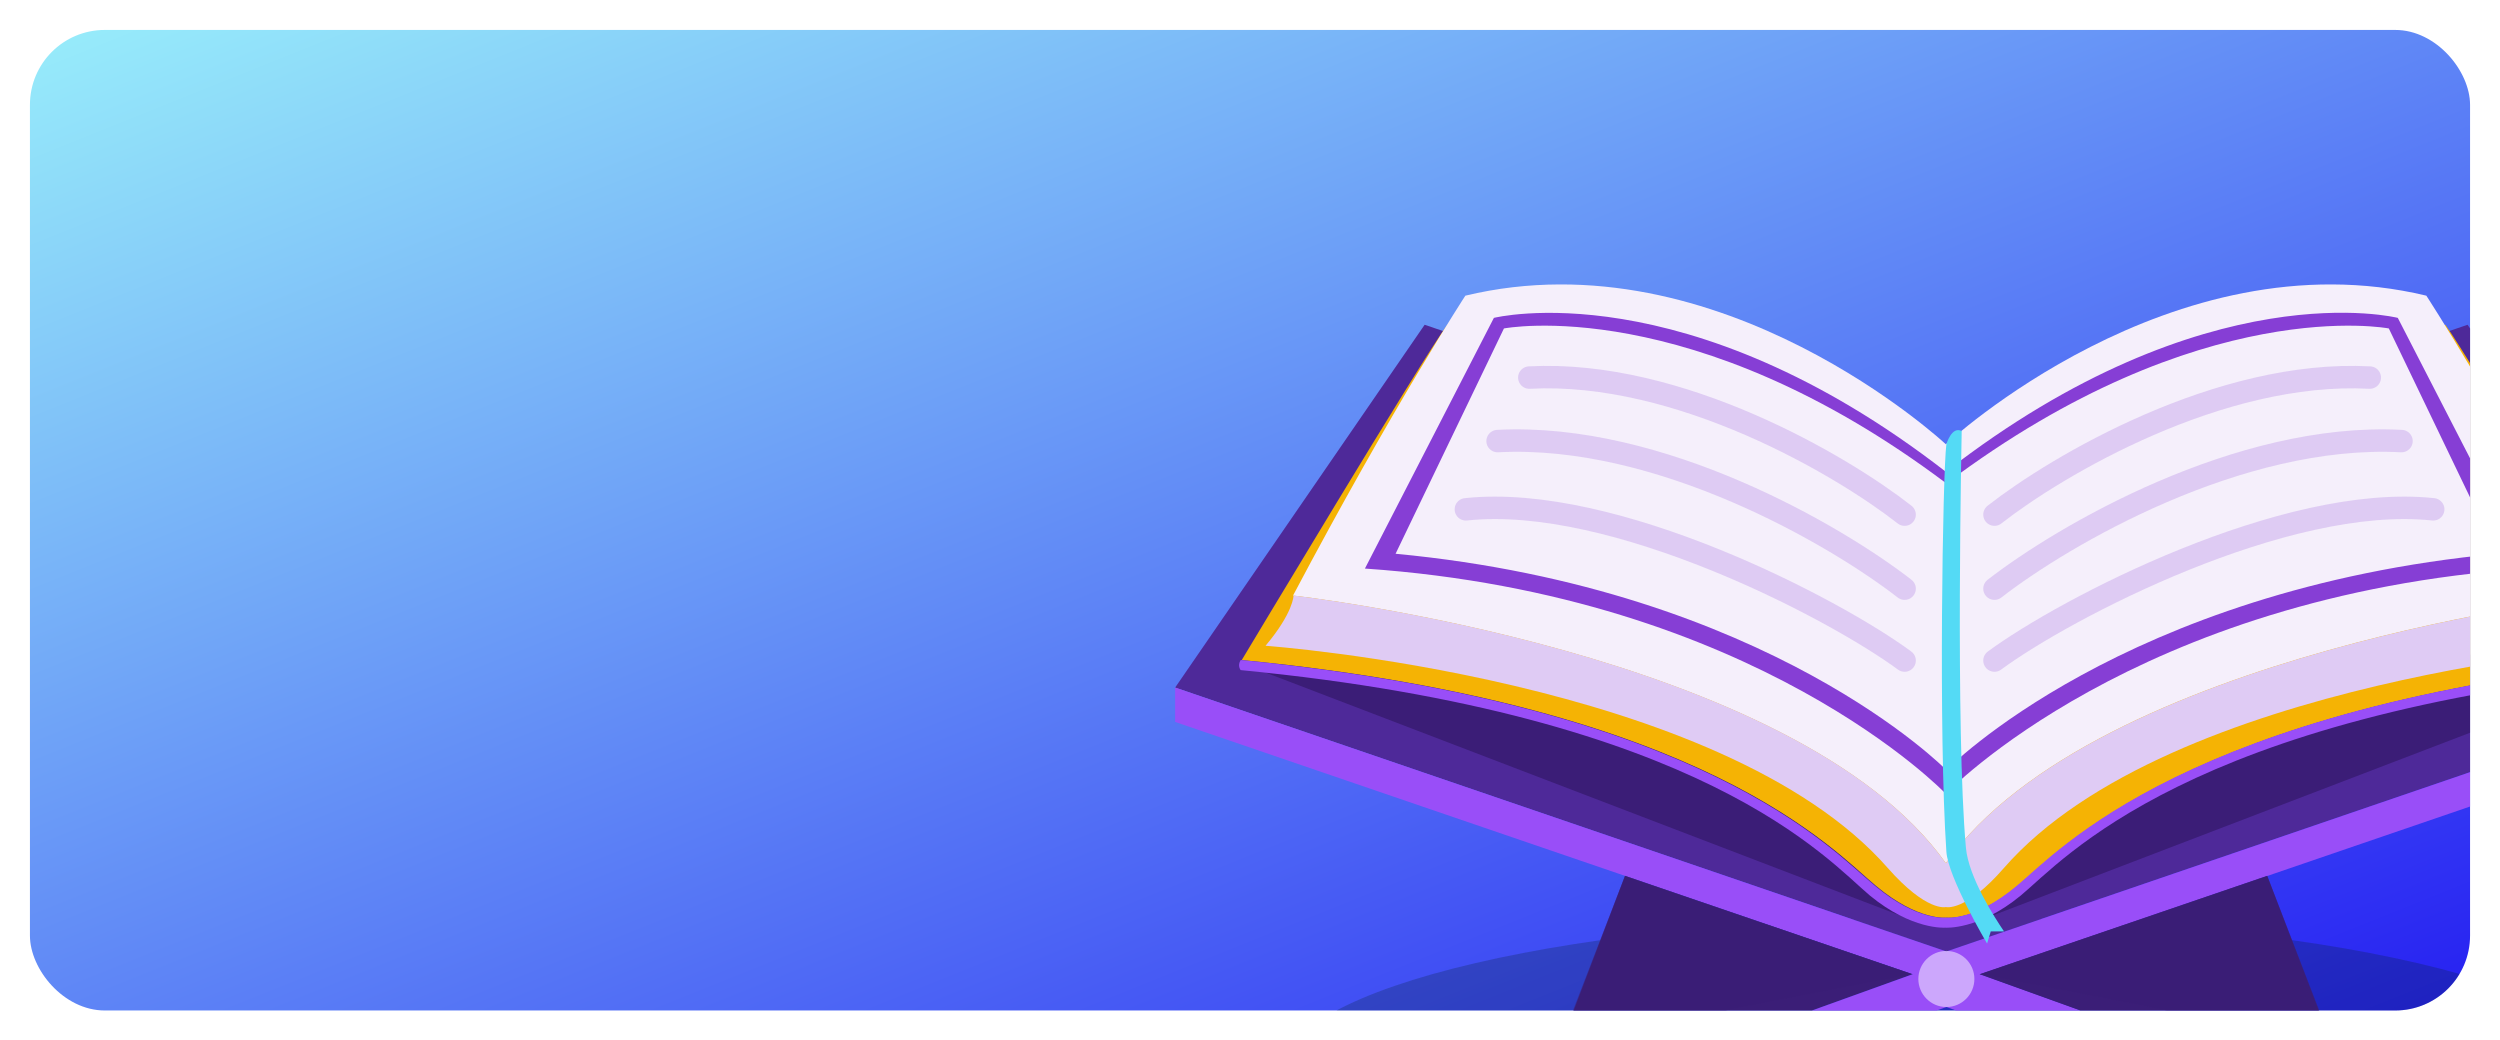 <svg width="334" height="139" viewBox="0 0 334 139" fill="none" xmlns="http://www.w3.org/2000/svg">
<g filter="url(#filter0_d_1102_1110)">
<g clip-path="url(#clip0_1102_1110)">
<rect x="4" width="326" height="131" rx="10" fill="url(#paint0_linear_1102_1110)"/>
<path opacity="0.25" d="M260.035 160C309.14 160 348.947 150.731 348.947 139.297C348.947 127.863 309.14 118.594 260.035 118.594C210.931 118.594 171.124 127.863 171.124 139.297C171.124 150.731 210.931 160 260.035 160Z" fill="#042030"/>
<path d="M329.667 39.387L260.035 63.199L190.333 39.387L157 87.858L260.035 123.117L363 87.858L329.667 39.387Z" fill="#4E2999"/>
<path opacity="0.45" d="M169.147 85.88L254.598 118.594L225.219 89.483C225.219 89.483 176.986 77.825 169.147 85.88Z" fill="#240F4F"/>
<path opacity="0.45" d="M350.924 85.88L265.473 118.594L294.851 89.483C294.781 89.483 343.014 77.825 350.924 85.88Z" fill="#240F4F"/>
<path d="M260.035 123.117L157 87.858V92.451L260.035 127.709L363 92.451V87.858L260.035 123.117Z" fill="#994EF8"/>
<path d="M205.163 144.314L217.098 113.012L255.516 126.155L205.163 144.314Z" fill="#3B1E77"/>
<path opacity="0.45" d="M208.482 135.27L255.516 126.155L217.098 113.012L208.482 135.27Z" fill="#3B1E77"/>
<path d="M260.035 124.53L205.163 144.314L209.259 148.624L260.035 130.536L310.741 148.624L314.907 144.314L260.035 124.53Z" fill="#994EF8"/>
<path d="M314.907 144.314L302.902 113.012L264.484 126.155L314.907 144.314Z" fill="#3B1E77"/>
<path opacity="0.45" d="M311.518 135.27L264.484 126.155L302.902 113.012L311.518 135.27Z" fill="#3B1E77"/>
<path d="M260.035 130.536C262.102 130.536 263.778 128.859 263.778 126.791C263.778 124.723 262.102 123.046 260.035 123.046C257.968 123.046 256.292 124.723 256.292 126.791C256.292 128.859 257.968 130.536 260.035 130.536Z" fill="white" fill-opacity="0.5"/>
<path d="M326.701 39.387L260.035 72.596L193.37 39.387C190.333 43.414 165.898 84.184 165.898 84.184C166.181 84.184 166.393 84.255 166.675 84.255C227.974 90.402 244.993 109.692 250.643 114.355C256.292 119.089 260.106 118.594 260.106 118.594C260.106 118.594 263.919 119.089 269.569 114.355C275.219 109.692 292.238 90.402 353.537 84.255C353.819 84.255 354.031 84.184 354.314 84.184C354.172 84.184 329.667 43.485 326.701 39.387Z" fill="#F5B304"/>
<path d="M354.172 84.184C353.89 84.184 353.678 84.255 353.396 84.255C292.097 90.402 275.077 109.692 269.428 114.355C263.778 119.089 259.965 118.594 259.965 118.594C259.965 118.594 256.151 119.089 250.502 114.355C244.852 109.692 227.832 90.402 166.534 84.255C166.251 84.255 166.039 84.184 165.757 84.184C165.263 84.961 165.757 85.526 165.757 85.526C227.691 91.532 244.146 110.893 249.795 115.627C255.445 120.29 259.894 119.937 259.894 119.937C259.894 119.937 264.343 120.29 269.993 115.627C275.642 110.963 292.097 91.603 354.031 85.526C354.172 85.526 354.667 84.961 354.172 84.184Z" fill="#994EF8"/>
<path d="M324.159 35.501C290.049 27.304 259.965 55.355 259.965 55.355C259.965 55.355 229.88 27.304 195.771 35.501C195.771 35.501 186.096 50.339 172.748 75.564C172.748 75.564 239.908 83.124 259.965 111.317C280.021 83.124 347.181 75.564 347.181 75.564C333.834 50.339 324.159 35.501 324.159 35.501Z" fill="#F5EFFB"/>
<path d="M347.181 75.564C347.181 75.564 280.021 83.124 259.965 111.317C239.979 83.124 172.819 75.564 172.819 75.564C172.819 75.564 172.819 77.825 169.076 82.276C169.076 82.276 230.022 86.657 252.196 111.953C257.422 117.888 259.965 117.181 259.965 117.181C259.965 117.181 262.578 117.888 267.733 111.953C289.837 86.657 350.853 82.276 350.853 82.276C347.181 77.754 347.181 75.564 347.181 75.564Z" fill="#DFCBF4"/>
<path d="M320.345 38.468C320.345 38.468 294.851 31.968 259.965 59.03C225.149 32.038 199.584 38.468 199.584 38.468L182.353 71.96C234.753 75.564 259.965 102.06 259.965 102.06C259.965 102.06 285.176 75.564 337.577 71.96L320.345 38.468ZM260.035 98.881C260.035 98.881 236.448 74.716 186.449 69.982L200.926 39.881C200.926 39.881 225.996 35.006 260.035 60.584C294.074 35.006 319.145 39.881 319.145 39.881L333.622 69.982C283.623 74.716 260.035 98.881 260.035 98.881Z" fill="#863ED5"/>
<path opacity="0.2" d="M266.462 84.25C275.878 77.302 305.303 61.927 325.077 64.046" stroke="#863ED5" stroke-width="3" stroke-linecap="round"/>
<path opacity="0.2" d="M266.462 64.753C274.819 58.206 296.546 45.379 316.602 46.444" stroke="#863ED5" stroke-width="3" stroke-linecap="round"/>
<path opacity="0.2" d="M266.462 74.645C275.525 67.595 299.088 53.781 320.84 54.928" stroke="#863ED5" stroke-width="3" stroke-linecap="round"/>
<path opacity="0.2" d="M254.456 84.25C245.04 77.302 215.615 61.927 195.841 64.046" stroke="#863ED5" stroke-width="3" stroke-linecap="round"/>
<path opacity="0.2" d="M254.456 64.753C246.1 58.206 224.372 45.379 204.316 46.444" stroke="#863ED5" stroke-width="3" stroke-linecap="round"/>
<path opacity="0.2" d="M254.456 74.645C245.393 67.595 221.83 53.781 200.079 54.928" stroke="#863ED5" stroke-width="3" stroke-linecap="round"/>
<path d="M260.035 55.355C260.035 55.355 260.742 52.883 262.083 53.589C262.083 53.589 261.236 93.652 262.648 109.268C263.001 113.154 266.391 118.453 267.733 120.432H265.967L265.473 122.057C265.473 122.057 260.247 113.224 260.035 109.762C258.976 94.217 259.541 59.1 260.035 55.355Z" fill="#54DAF5"/>
</g>
</g>
<defs>
<filter id="filter0_d_1102_1110" x="0" y="0" width="334" height="139" filterUnits="userSpaceOnUse" color-interpolation-filters="sRGB">
<feFlood flood-opacity="0" result="BackgroundImageFix"/>
<feColorMatrix in="SourceAlpha" type="matrix" values="0 0 0 0 0 0 0 0 0 0 0 0 0 0 0 0 0 0 127 0" result="hardAlpha"/>
<feOffset dy="4"/>
<feGaussianBlur stdDeviation="2"/>
<feComposite in2="hardAlpha" operator="out"/>
<feColorMatrix type="matrix" values="0 0 0 0 0 0 0 0 0 0 0 0 0 0 0 0 0 0 0.25 0"/>
<feBlend mode="normal" in2="BackgroundImageFix" result="effect1_dropShadow_1102_1110"/>
<feBlend mode="normal" in="SourceGraphic" in2="effect1_dropShadow_1102_1110" result="shape"/>
</filter>
<linearGradient id="paint0_linear_1102_1110" x1="4" y1="0" x2="94.645" y2="225.575" gradientUnits="userSpaceOnUse">
<stop stop-color="#98EDFA"/>
<stop offset="1" stop-color="#2620F2"/>
</linearGradient>
<clipPath id="clip0_1102_1110">
<rect x="4" width="326" height="131" rx="10" fill="white"/>
</clipPath>
</defs>
</svg>
